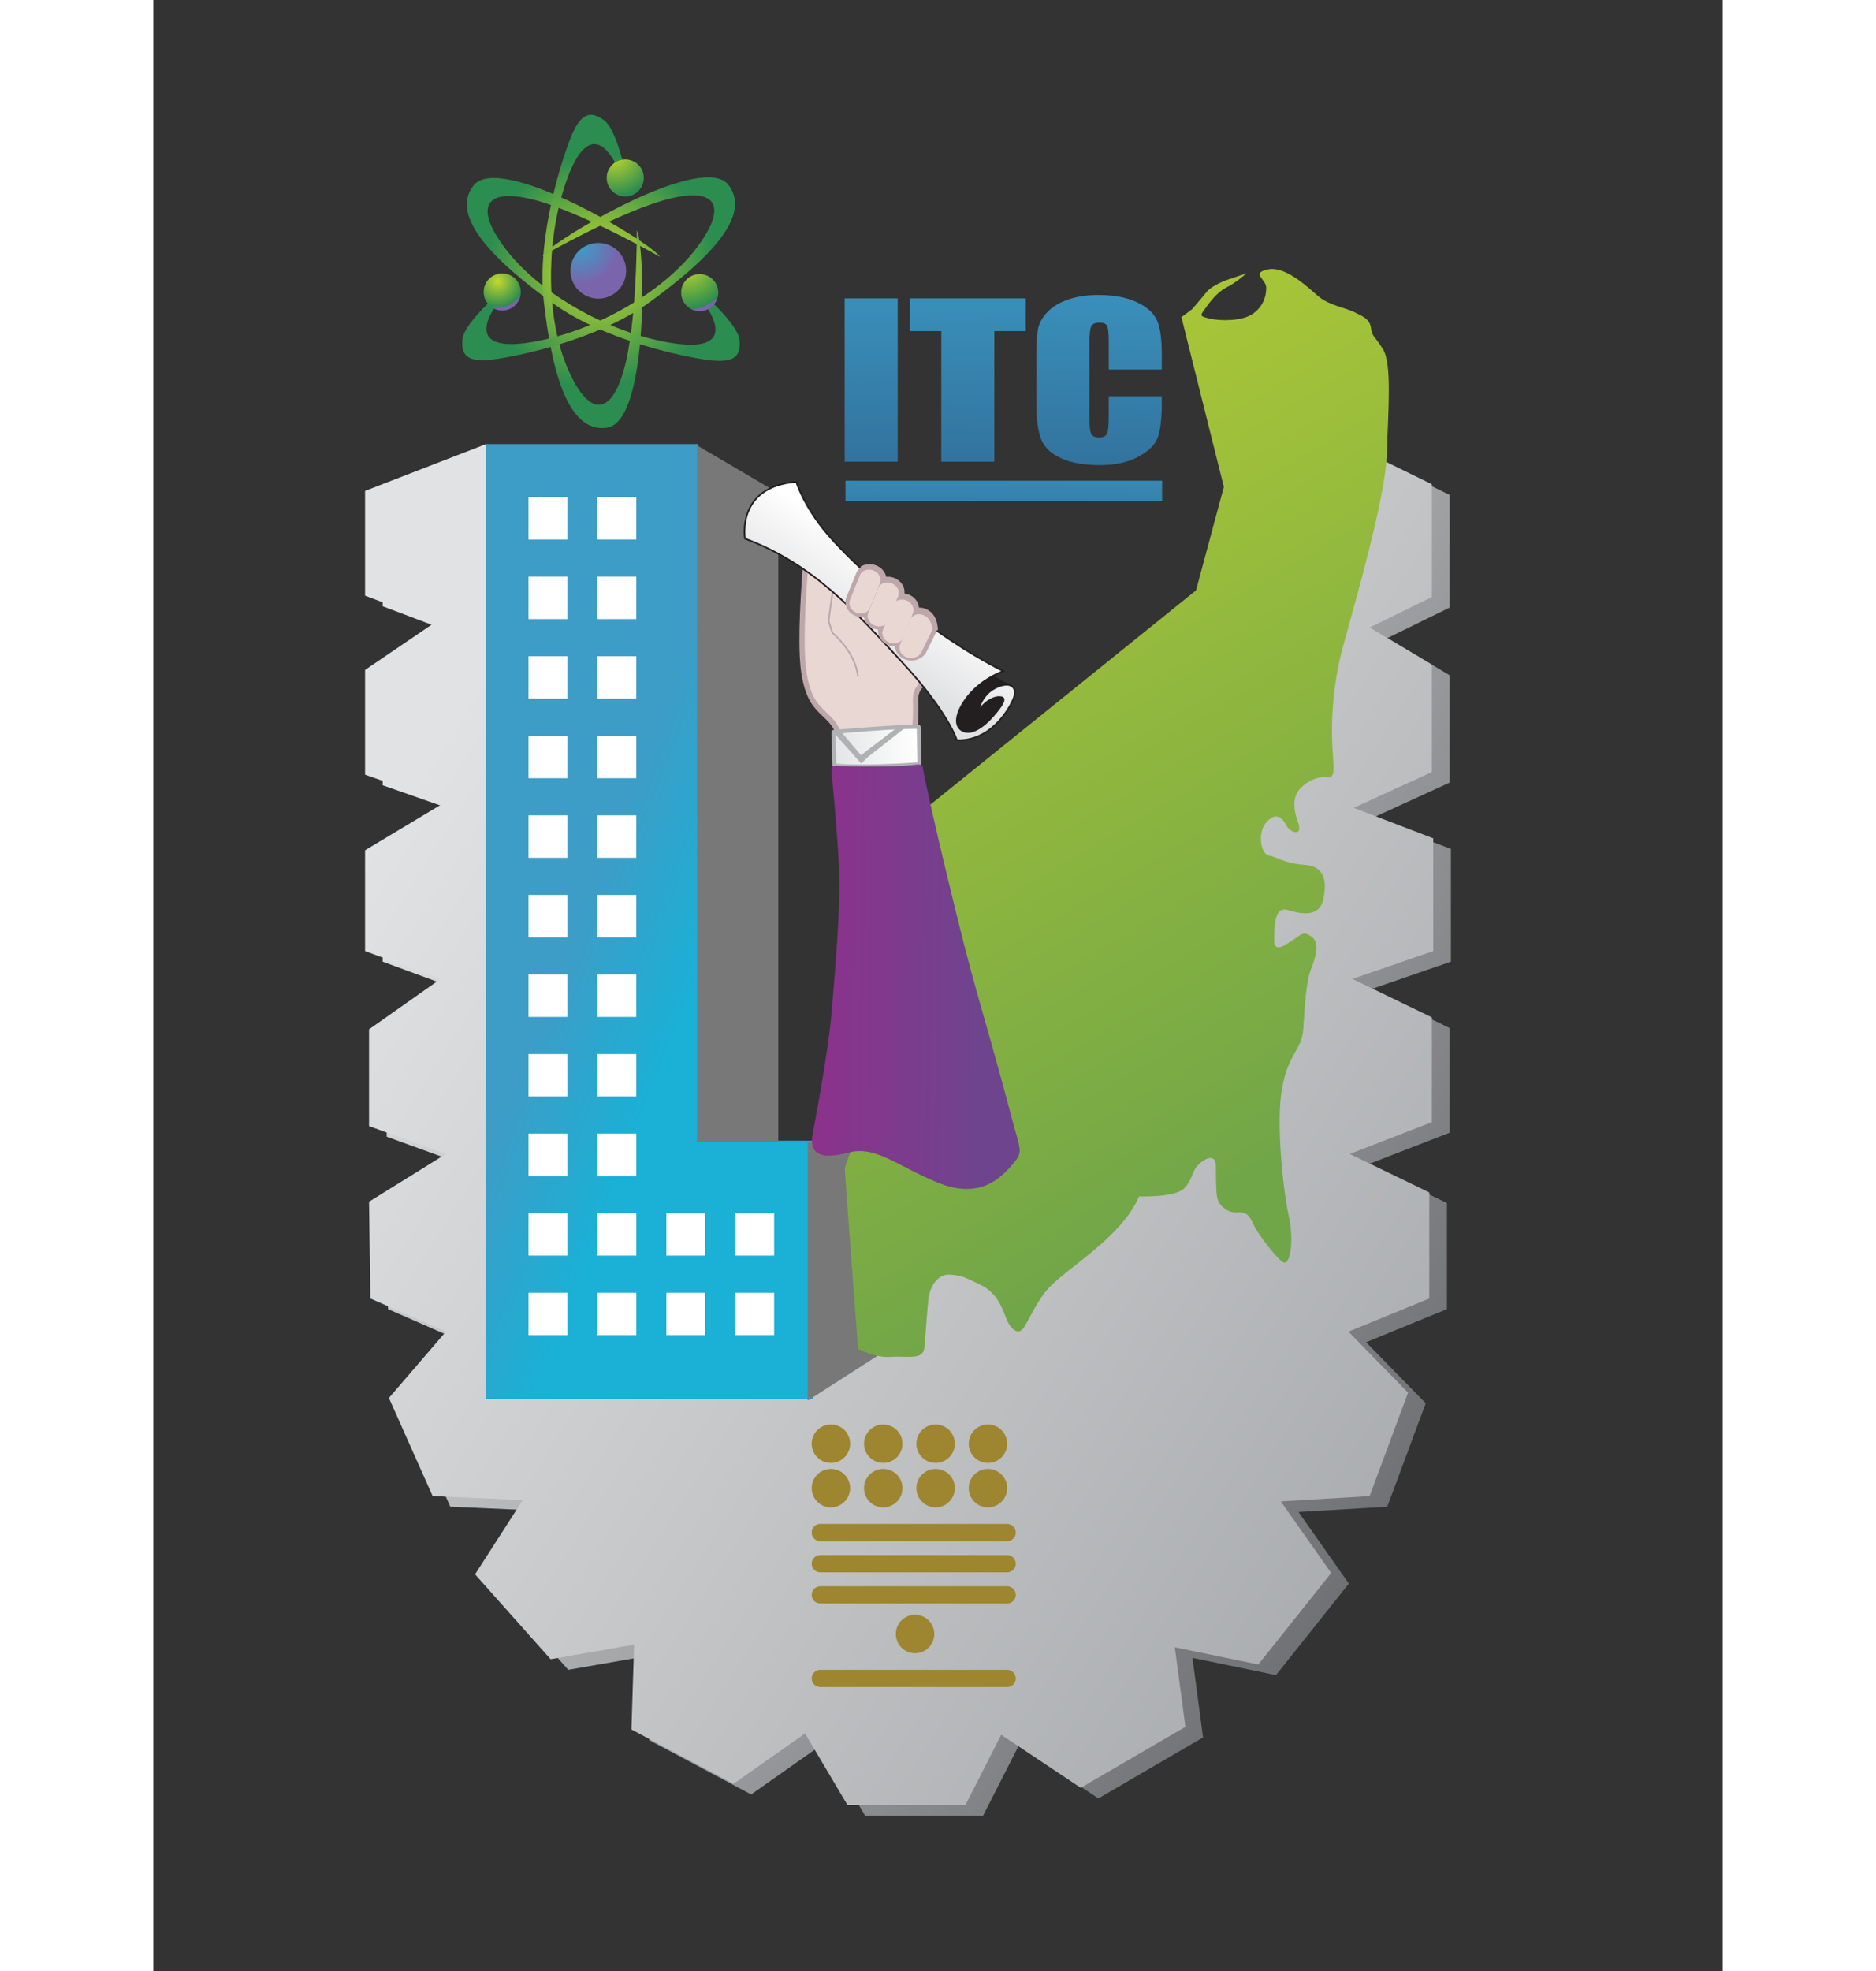 <?xml version="1.0" encoding="UTF-8" standalone="no"?>
<!-- Created with Inkscape (http://www.inkscape.org/) -->

<svg
   version="1.1"
   id="svg2"
   width="20"
   height="21"
   fill="none"
   viewBox="0 0 637.333 800"
   sodipodi:docname="instituto-tecnologico-de-cancun.ai"
   xmlns:inkscape="http://www.inkscape.org/namespaces/inkscape"
   xmlns:sodipodi="http://sodipodi.sourceforge.net/DTD/sodipodi-0.dtd"
   xmlns="http://www.w3.org/2000/svg"
   xmlns:svg="http://www.w3.org/2000/svg">
  <rect x="0" y="0" width="637.333" height="800" fill="#333333" stroke="none"/>
  <defs
     id="defs6">
    <clipPath
       clipPathUnits="userSpaceOnUse"
       id="clipPath16">
      <path
         d="M 0,600 H 478 V 0 H 0 Z"
         id="path14" />
    </clipPath>
    <linearGradient
       x1="0"
       y1="0"
       x2="1"
       y2="0"
       gradientUnits="userSpaceOnUse"
       gradientTransform="matrix(318.72,-203.506,-203.506,-318.72,95.223,373.391)"
       spreadMethod="pad"
       id="linearGradient38">
      <stop
         style="stop-opacity:1;stop-color:#e1e2e3"
         offset="0"
         id="stop34" />
      <stop
         style="stop-opacity:1;stop-color:#6b6c6f"
         offset="1"
         id="stop36" />
    </linearGradient>
    <linearGradient
       x1="0"
       y1="0"
       x2="1"
       y2="0"
       gradientUnits="userSpaceOnUse"
       gradientTransform="matrix(318.72,-203.506,-203.506,-318.72,89.84,376.621)"
       spreadMethod="pad"
       id="linearGradient58">
      <stop
         style="stop-opacity:1;stop-color:#e1e2e3"
         offset="0"
         id="stop54" />
      <stop
         style="stop-opacity:1;stop-color:#a9acae"
         offset="1"
         id="stop56" />
    </linearGradient>
    <clipPath
       clipPathUnits="userSpaceOnUse"
       id="clipPath68">
      <path
         d="M 0,600 H 478 V 0 H 0 Z"
         id="path66" />
    </clipPath>
    <linearGradient
       x1="0"
       y1="0"
       x2="1"
       y2="0"
       gradientUnits="userSpaceOnUse"
       gradientTransform="matrix(37.148,-14.536,-14.536,-37.148,130.14,320.965)"
       spreadMethod="pad"
       id="linearGradient90">
      <stop
         style="stop-opacity:1;stop-color:#3d9dc7"
         offset="0"
         id="stop86" />
      <stop
         style="stop-opacity:1;stop-color:#1bb0d5"
         offset="1"
         id="stop88" />
    </linearGradient>
    <clipPath
       clipPathUnits="userSpaceOnUse"
       id="clipPath100">
      <path
         d="M 0,600 H 478 V 0 H 0 Z"
         id="path98" />
    </clipPath>
    <linearGradient
       x1="0"
       y1="0"
       x2="1"
       y2="0"
       gradientUnits="userSpaceOnUse"
       gradientTransform="matrix(15.748,24.631,24.631,-15.748,213.304,402.791)"
       spreadMethod="pad"
       id="linearGradient190">
      <stop
         style="stop-opacity:1;stop-color:#e0e1e2"
         offset="0"
         id="stop182" />
      <stop
         style="stop-opacity:1;stop-color:#f7f7f8"
         offset="0.748"
         id="stop184" />
      <stop
         style="stop-opacity:1;stop-color:#ffffff"
         offset="0.976"
         id="stop186" />
      <stop
         style="stop-opacity:1;stop-color:#ffffff"
         offset="1"
         id="stop188" />
    </linearGradient>
    <clipPath
       clipPathUnits="userSpaceOnUse"
       id="clipPath200">
      <path
         d="M 0,600 H 478 V 0 H 0 Z"
         id="path198" />
    </clipPath>
    <linearGradient
       x1="0"
       y1="0"
       x2="1"
       y2="0"
       gradientUnits="userSpaceOnUse"
       gradientTransform="matrix(24.965,0,0,-24.965,207.842,372.793)"
       spreadMethod="pad"
       id="linearGradient230">
      <stop
         style="stop-opacity:1;stop-color:#e4e5e6"
         offset="0"
         id="stop226" />
      <stop
         style="stop-opacity:1;stop-color:#ffffff"
         offset="1"
         id="stop228" />
    </linearGradient>
    <linearGradient
       x1="0"
       y1="0"
       x2="1"
       y2="0"
       gradientUnits="userSpaceOnUse"
       gradientTransform="matrix(148.594,-255.193,-255.193,-148.594,201.671,501.792)"
       spreadMethod="pad"
       id="linearGradient250">
      <stop
         style="stop-opacity:1;stop-color:#b4cc34"
         offset="0"
         id="stop246" />
      <stop
         style="stop-opacity:1;stop-color:#70a548"
         offset="1"
         id="stop248" />
    </linearGradient>
    <clipPath
       clipPathUnits="userSpaceOnUse"
       id="clipPath260">
      <path
         d="M 0,600 H 478 V 0 H 0 Z"
         id="path258" />
    </clipPath>
    <linearGradient
       x1="0"
       y1="0"
       x2="1"
       y2="0"
       gradientUnits="userSpaceOnUse"
       gradientTransform="matrix(-77.525,0.606,0.606,77.525,251.286,302.657)"
       spreadMethod="pad"
       id="linearGradient330">
      <stop
         style="stop-opacity:1;stop-color:#6f448f"
         offset="0"
         id="stop326" />
      <stop
         style="stop-opacity:1;stop-color:#9d268a"
         offset="1"
         id="stop328" />
    </linearGradient>
    <clipPath
       clipPathUnits="userSpaceOnUse"
       id="clipPath340">
      <path
         d="M 0,600 H 478 V 0 H 0 Z"
         id="path338" />
    </clipPath>
    <linearGradient
       x1="0"
       y1="0"
       x2="1"
       y2="0"
       gradientUnits="userSpaceOnUse"
       gradientTransform="matrix(-1.211,-100.945,-100.945,1.211,219.301,535.019)"
       spreadMethod="pad"
       id="linearGradient374">
      <stop
         style="stop-opacity:1;stop-color:#3d9dc7"
         offset="0"
         id="stop370" />
      <stop
         style="stop-opacity:1;stop-color:#2e6591"
         offset="1"
         id="stop372" />
    </linearGradient>
    <linearGradient
       x1="0"
       y1="0"
       x2="1"
       y2="0"
       gradientUnits="userSpaceOnUse"
       gradientTransform="matrix(-1.211,-100.945,-100.945,1.211,248.522,534.667)"
       spreadMethod="pad"
       id="linearGradient394">
      <stop
         style="stop-opacity:1;stop-color:#3d9dc7"
         offset="0"
         id="stop390" />
      <stop
         style="stop-opacity:1;stop-color:#2e6591"
         offset="1"
         id="stop392" />
    </linearGradient>
    <linearGradient
       x1="0"
       y1="0"
       x2="1"
       y2="0"
       gradientUnits="userSpaceOnUse"
       gradientTransform="matrix(-1.211,-100.947,-100.947,1.211,288.734,534.186)"
       spreadMethod="pad"
       id="linearGradient414">
      <stop
         style="stop-opacity:1;stop-color:#3d9dc7"
         offset="0"
         id="stop410" />
      <stop
         style="stop-opacity:1;stop-color:#2e6591"
         offset="1"
         id="stop412" />
    </linearGradient>
    <linearGradient
       x1="0"
       y1="0"
       x2="1"
       y2="0"
       gradientUnits="userSpaceOnUse"
       gradientTransform="matrix(-0.404,-42.801,-42.801,0.404,259.282,469.388)"
       spreadMethod="pad"
       id="linearGradient434">
      <stop
         style="stop-opacity:1;stop-color:#3d9dc7"
         offset="0"
         id="stop430" />
      <stop
         style="stop-opacity:1;stop-color:#2e6591"
         offset="1"
         id="stop432" />
    </linearGradient>
    <radialGradient
       fx="0"
       fy="0"
       cx="0"
       cy="0"
       r="1"
       gradientUnits="userSpaceOnUse"
       gradientTransform="matrix(4.577,-10.229,-10.229,-4.577,130.452,524.701)"
       spreadMethod="pad"
       id="radialGradient454">
      <stop
         style="stop-opacity:1;stop-color:#3d9dc7"
         offset="0"
         id="stop450" />
      <stop
         style="stop-opacity:1;stop-color:#7a64ac"
         offset="1"
         id="stop452" />
    </radialGradient>
    <radialGradient
       fx="0"
       fy="0"
       cx="0"
       cy="0"
       r="1"
       gradientUnits="userSpaceOnUse"
       gradientTransform="matrix(35.379,0,0,-35.379,137.078,518.115)"
       spreadMethod="pad"
       id="radialGradient474">
      <stop
         style="stop-opacity:1;stop-color:#c5d92d"
         offset="0"
         id="stop470" />
      <stop
         style="stop-opacity:1;stop-color:#2b8d4f"
         offset="1"
         id="stop472" />
    </radialGradient>
    <radialGradient
       fx="0"
       fy="0"
       cx="0"
       cy="0"
       r="1"
       gradientUnits="userSpaceOnUse"
       gradientTransform="matrix(3.768,-13.459,-13.459,-3.768,162.485,519.587)"
       spreadMethod="pad"
       id="radialGradient496">
      <stop
         style="stop-opacity:1;stop-color:#c5d92d"
         offset="0"
         id="stop490" />
      <stop
         style="stop-opacity:1;stop-color:#2b8d4f"
         offset="0.97"
         id="stop492" />
      <stop
         style="stop-opacity:1;stop-color:#7a64ac"
         offset="1"
         id="stop494" />
    </radialGradient>
    <radialGradient
       fx="0"
       fy="0"
       cx="0"
       cy="0"
       r="1"
       gradientUnits="userSpaceOnUse"
       gradientTransform="matrix(35.392,0,0,-35.392,133.758,517.5)"
       spreadMethod="pad"
       id="radialGradient516">
      <stop
         style="stop-opacity:1;stop-color:#c5d92d"
         offset="0"
         id="stop512" />
      <stop
         style="stop-opacity:1;stop-color:#2b8d4f"
         offset="1"
         id="stop514" />
    </radialGradient>
    <radialGradient
       fx="0"
       fy="0"
       cx="0"
       cy="0"
       r="1"
       gradientUnits="userSpaceOnUse"
       gradientTransform="matrix(6.191,-11.037,-11.037,-6.191,140.412,552.967)"
       spreadMethod="pad"
       id="radialGradient536">
      <stop
         style="stop-opacity:1;stop-color:#c5d92d"
         offset="0"
         id="stop532" />
      <stop
         style="stop-opacity:1;stop-color:#2b8d4f"
         offset="1"
         id="stop534" />
    </radialGradient>
    <radialGradient
       fx="0"
       fy="0"
       cx="0"
       cy="0"
       r="1"
       gradientUnits="userSpaceOnUse"
       gradientTransform="matrix(35.379,0,0,-35.379,135.665,518.317)"
       spreadMethod="pad"
       id="radialGradient556">
      <stop
         style="stop-opacity:1;stop-color:#c5d92d"
         offset="0"
         id="stop552" />
      <stop
         style="stop-opacity:1;stop-color:#2b8d4f"
         offset="1"
         id="stop554" />
    </radialGradient>
    <radialGradient
       fx="0"
       fy="0"
       cx="0"
       cy="0"
       r="1"
       gradientUnits="userSpaceOnUse"
       gradientTransform="matrix(1.077,-8.075,-8.075,-1.077,104.878,514.472)"
       spreadMethod="pad"
       id="radialGradient578">
      <stop
         style="stop-opacity:1;stop-color:#c5d92d"
         offset="0"
         id="stop572" />
      <stop
         style="stop-opacity:1;stop-color:#2b8d4f"
         offset="0.97"
         id="stop574" />
      <stop
         style="stop-opacity:1;stop-color:#7a64ac"
         offset="1"
         id="stop576" />
    </radialGradient>
    <clipPath
       clipPathUnits="userSpaceOnUse"
       id="clipPath588">
      <path
         d="M 0,600 H 478 V 0 H 0 Z"
         id="path586" />
    </clipPath>
  </defs>
  <sodipodi:namedview
     id="namedview4"
     pagecolor="#ffffff"
     bordercolor="#000000"
     borderopacity="0.25"
     inkscape:showpageshadow="2"
     inkscape:pageopacity="0.0"
     inkscape:pagecheckerboard="0"
     inkscape:deskcolor="#d1d1d1" />
  <g
     id="g8"
     inkscape:groupmode="layer"
     inkscape:label="instituto-tecnologico-de-cancun"
     transform="matrix(1.333,0,0,-1.333,0,800)">
    <g
       id="g10">
      <g
         id="g12"
         clip-path="url(#clipPath16)">
        <g
           id="g18"
           transform="translate(207.848,376.344)">
          <path
             d="m 0,0 c -0.006,0.165 -0.129,1.98 -2.69,4.541 -0.408,0.408 -0.799,0.785 -1.175,1.146 -2.756,2.658 -4.933,4.756 -6.335,11.768 -1.464,7.322 -0.684,21.571 0.159,33.168 0.088,2.496 1.433,5.247 4.171,5.247 0.699,0 1.448,-0.188 2.225,-0.559 4.057,-1.931 4.463,-8.101 4.47,-10.408 0.491,-0.439 1.292,-1.172 2.427,-2.26 l 2.688,6.645 c 0.663,1.636 2.321,2.693 4.226,2.693 0.675,0 1.343,-0.131 1.984,-0.39 1.634,-0.661 2.748,-2.034 3.067,-3.542 0.174,0.018 0.35,0.027 0.527,0.027 0.677,0 1.345,-0.132 1.986,-0.39 2.101,-0.85 3.344,-2.88 3.139,-4.861 0.451,-0.056 0.894,-0.172 1.325,-0.346 1.823,-0.739 3,-2.365 3.145,-4.076 0.029,0 0.057,0.001 0.085,0.001 0.673,0 1.339,-0.132 1.978,-0.389 2.145,-0.869 3.5,-2.983 3.72,-5.801 l 0.032,-0.437 -3.811,-7.825 -0.126,-0.151 c -1.049,-1.258 -2.644,-2.009 -4.271,-2.009 0,0 -0.091,0 -0.136,0.002 1.369,-1.558 2.772,-3.168 4.204,-4.827 l 1.239,-1.436 -1.615,-0.995 C 26.602,14.51 25.035,13.397 25.173,10.216 25.363,5.863 24.995,2.483 24.979,2.342 L 24.863,1.297 23.859,0.98 C 23.563,0.886 16.407,-1.323 1.654,-1.697 l -1.788,-0.046 z"
             style="fill:#bea7aa;fill-opacity:1;fill-rule:nonzero;stroke:none"
             id="path20" />
        </g>
      </g>
    </g>
    <g
       id="g22">
      <g
         id="g24">
        <g
           id="g30">
          <g
             id="g32">
            <path
               d="m 69.883,447.444 v -31.899 l 21.4,-8.075 -21.4,-14.536 v -2.423 -29.476 l 24.227,-8.48 -24.227,-14.536 v -30.688 l 23.016,-8.479 -21.804,-15.344 v -29.477 l 23.419,-8.479 -23.419,-14.536 0.404,-29.476 23.015,-10.095 -17.362,-20.189 13.324,-29.88 27.457,-1.211 -14.536,-22.612 23.016,-25.842 25.439,4.441 -0.808,-25.841 31.091,-16.556 21.804,15.343 12.921,-21.803 h 35.936 l 10.903,21.4 24.228,-16.151 31.898,18.574 -3.23,24.227 25.438,-5.25 22.208,27.862 -15.343,21.804 27.054,1.615 11.709,31.495 -18.17,18.574 24.631,10.095 v 32.302 l -24.227,11.71 25.035,9.692 v 31.898 l -24.228,11.71 24.631,8.479 v 34.322 l -24.227,9.287 23.824,10.902 v 32.707 l -18.978,11.305 18.978,9.287 v 34.323 l -18.171,8.883 -4.442,-11.71 -7.268,-22.612 -11.306,-50.07 -20.593,-18.573 c 0,0 -5.653,-44.013 -5.249,-45.224 v 0 c 0.404,-1.211 2.423,-33.11 2.423,-33.11 v 0 l -23.823,-28.669 c 0,0 -37.148,-25.842 -38.764,-26.246 v 0 c -1.615,-0.404 -24.631,0 -24.631,0 v 0 l -10.094,-17.362 -31.899,-26.247 -88.025,-0.807 2.019,252.768 -8.345,31.226 z"
               style="fill:url(#linearGradient38);stroke:none"
               id="path40" />
          </g>
        </g>
      </g>
    </g>
    <g
       id="g42">
      <g
         id="g44">
        <g
           id="g50">
          <g
             id="g52">
            <path
               d="m 64.5,450.675 v -31.899 l 21.4,-8.075 -21.4,-14.537 v -2.423 -29.477 L 88.727,355.785 64.5,341.249 v -30.688 l 23.016,-8.479 -21.804,-15.344 v -29.477 l 23.419,-8.478 -23.419,-14.537 0.403,-29.475 23.016,-10.096 -17.363,-20.188 13.325,-29.88 27.457,-1.212 -14.536,-22.611 23.016,-25.843 25.439,4.442 -0.809,-25.842 31.092,-16.556 21.804,15.344 12.921,-21.804 h 35.938 l 10.901,21.401 24.227,-16.151 31.899,18.573 -3.23,24.227 25.438,-5.249 22.209,27.862 -15.344,21.803 27.054,1.616 11.71,31.494 -18.171,18.574 24.63,10.096 v 32.303 l -24.226,11.709 25.034,9.691 v 31.898 l -24.227,11.71 24.631,8.479 v 34.323 l -24.228,9.287 23.824,10.901 v 32.706 l -18.977,11.307 18.977,9.287 v 34.322 l -18.17,8.883 -4.442,-11.71 -7.268,-22.612 -11.306,-50.069 -20.594,-18.574 c 0,0 -5.651,-44.013 -5.248,-45.224 v 0 c 0.404,-1.211 2.422,-33.111 2.422,-33.111 v 0 l -23.823,-28.668 c 0,0 -37.148,-25.841 -38.763,-26.245 v 0 c -1.615,-0.405 -24.631,0 -24.631,0 v 0 L 227.629,208 l -31.9,-26.245 -88.024,-0.807 2.018,252.767 -8.343,31.226 z"
               style="fill:url(#linearGradient58);stroke:none"
               id="path60" />
          </g>
        </g>
      </g>
    </g>
    <g
       id="g62">
      <g
         id="g64"
         clip-path="url(#clipPath68)">
        <g
           id="g70"
           transform="translate(254.321,395.217)">
          <path
             d="m 0,0 7.254,-3.818 c 0,0 -1.051,-11.93 -14.357,-16.074 0,0 -3.532,1.302 -3.161,8.184 C -9.893,-4.827 -3.721,-0.93 0,0"
             style="fill:#231f20;fill-opacity:1;fill-rule:nonzero;stroke:none"
             id="path72" />
        </g>
      </g>
    </g>
    <g
       id="g74">
      <g
         id="g76">
        <g
           id="g82">
          <g
             id="g84">
            <path
               d="M 101.38,464.941 V 174.217 h 99.599 v 78.603 h -34.995 v 212.121 z"
               style="fill:url(#linearGradient90);stroke:none"
               id="path92" />
          </g>
        </g>
      </g>
    </g>
    <g
       id="g94">
      <g
         id="g96"
         clip-path="url(#clipPath100)">
        <path
           d="M 126.145,435.872 H 114.3 v 12.921 h 11.845 z"
           style="fill:#ffffff;fill-opacity:1;fill-rule:nonzero;stroke:none"
           id="path102" />
        <path
           d="M 126.145,411.645 H 114.3 v 12.921 h 11.845 z"
           style="fill:#ffffff;fill-opacity:1;fill-rule:nonzero;stroke:none"
           id="path104" />
        <path
           d="M 126.145,387.418 H 114.3 v 12.921 h 11.845 z"
           style="fill:#ffffff;fill-opacity:1;fill-rule:nonzero;stroke:none"
           id="path106" />
        <path
           d="M 126.145,363.191 H 114.3 v 12.921 h 11.845 z"
           style="fill:#ffffff;fill-opacity:1;fill-rule:nonzero;stroke:none"
           id="path108" />
        <path
           d="M 126.145,338.964 H 114.3 v 12.921 h 11.845 z"
           style="fill:#ffffff;fill-opacity:1;fill-rule:nonzero;stroke:none"
           id="path110" />
        <path
           d="M 126.145,314.737 H 114.3 v 12.921 h 11.845 z"
           style="fill:#ffffff;fill-opacity:1;fill-rule:nonzero;stroke:none"
           id="path112" />
        <path
           d="M 126.145,290.51 H 114.3 v 12.921 h 11.845 z"
           style="fill:#ffffff;fill-opacity:1;fill-rule:nonzero;stroke:none"
           id="path114" />
        <path
           d="M 126.145,266.283 H 114.3 v 12.92 h 11.845 z"
           style="fill:#ffffff;fill-opacity:1;fill-rule:nonzero;stroke:none"
           id="path116" />
        <path
           d="M 126.145,242.056 H 114.3 v 12.921 h 11.845 z"
           style="fill:#ffffff;fill-opacity:1;fill-rule:nonzero;stroke:none"
           id="path118" />
        <path
           d="M 126.145,217.828 H 114.3 v 12.922 h 11.845 z"
           style="fill:#ffffff;fill-opacity:1;fill-rule:nonzero;stroke:none"
           id="path120" />
        <path
           d="M 126.145,193.602 H 114.3 v 12.921 h 11.845 z"
           style="fill:#ffffff;fill-opacity:1;fill-rule:nonzero;stroke:none"
           id="path122" />
        <path
           d="m 147.142,435.872 h -11.845 v 12.921 h 11.845 z"
           style="fill:#ffffff;fill-opacity:1;fill-rule:nonzero;stroke:none"
           id="path124" />
        <path
           d="m 147.142,411.645 h -11.845 v 12.921 h 11.845 z"
           style="fill:#ffffff;fill-opacity:1;fill-rule:nonzero;stroke:none"
           id="path126" />
        <path
           d="m 147.142,387.418 h -11.845 v 12.921 h 11.845 z"
           style="fill:#ffffff;fill-opacity:1;fill-rule:nonzero;stroke:none"
           id="path128" />
        <path
           d="m 147.142,363.191 h -11.845 v 12.921 h 11.845 z"
           style="fill:#ffffff;fill-opacity:1;fill-rule:nonzero;stroke:none"
           id="path130" />
        <path
           d="m 147.142,338.964 h -11.845 v 12.921 h 11.845 z"
           style="fill:#ffffff;fill-opacity:1;fill-rule:nonzero;stroke:none"
           id="path132" />
        <path
           d="m 147.142,314.737 h -11.845 v 12.921 h 11.845 z"
           style="fill:#ffffff;fill-opacity:1;fill-rule:nonzero;stroke:none"
           id="path134" />
        <path
           d="m 147.142,290.51 h -11.845 v 12.921 h 11.845 z"
           style="fill:#ffffff;fill-opacity:1;fill-rule:nonzero;stroke:none"
           id="path136" />
        <path
           d="m 147.142,266.283 h -11.845 v 12.92 h 11.845 z"
           style="fill:#ffffff;fill-opacity:1;fill-rule:nonzero;stroke:none"
           id="path138" />
        <path
           d="m 147.142,242.056 h -11.845 v 12.921 h 11.845 z"
           style="fill:#ffffff;fill-opacity:1;fill-rule:nonzero;stroke:none"
           id="path140" />
        <path
           d="m 147.142,217.828 h -11.845 v 12.922 h 11.845 z"
           style="fill:#ffffff;fill-opacity:1;fill-rule:nonzero;stroke:none"
           id="path142" />
        <path
           d="m 147.142,193.602 h -11.845 v 12.921 h 11.845 z"
           style="fill:#ffffff;fill-opacity:1;fill-rule:nonzero;stroke:none"
           id="path144" />
        <path
           d="m 168.138,217.828 h -11.844 v 12.922 h 11.844 z"
           style="fill:#ffffff;fill-opacity:1;fill-rule:nonzero;stroke:none"
           id="path146" />
        <path
           d="m 168.138,193.602 h -11.844 v 12.921 h 11.844 z"
           style="fill:#ffffff;fill-opacity:1;fill-rule:nonzero;stroke:none"
           id="path148" />
        <path
           d="M 189.135,217.828 H 177.29 v 12.922 h 11.845 z"
           style="fill:#ffffff;fill-opacity:1;fill-rule:nonzero;stroke:none"
           id="path150" />
        <path
           d="M 189.135,193.602 H 177.29 v 12.921 h 11.845 z"
           style="fill:#ffffff;fill-opacity:1;fill-rule:nonzero;stroke:none"
           id="path152" />
        <g
           id="g154"
           transform="translate(190.402,450.008)">
          <path
             d="M 0,0 -24.766,14.533 V -197.588 H 0 Z"
             style="fill:#787878;fill-opacity:1;fill-rule:nonzero;stroke:none"
             id="path156" />
        </g>
        <g
           id="g158"
           transform="translate(199.364,173.679)">
          <path
             d="M 0,0 20.997,13.462 22.612,79.684 0,78.603 Z"
             style="fill:#787878;fill-opacity:1;fill-rule:nonzero;stroke:none"
             id="path160" />
        </g>
        <g
           id="g162"
           transform="translate(209.461,376.261)">
          <path
             d="m 0,0 c 0,0 0.186,2.418 -3.162,5.766 -3.347,3.348 -5.58,4.65 -7.067,12.089 -1.488,7.439 -0.558,22.504 0.186,32.733 0,0 0.185,5.208 4.091,3.348 3.907,-1.859 3.534,-9.671 3.534,-9.671 0,0 7.812,-6.51 26.596,-28.27 0,0 -2.418,-1.489 -2.231,-5.766 C 22.132,5.951 21.76,2.604 21.76,2.604 21.76,2.604 14.694,0.373 0,0"
             style="fill:#e9d7d3;fill-opacity:1;fill-rule:nonzero;stroke:none"
             id="path164" />
        </g>
        <g
           id="g166"
           transform="translate(214.669,394.301)">
          <path
             d="m 0,0 c 0,0 -0.372,6.695 -7.812,13.205 l -1.116,3.53 c 0,0 0.373,3.352 1.303,9.49"
             style="fill:none;stroke:#bea7aa;stroke-width:0.5;stroke-linecap:round;stroke-linejoin:miter;stroke-miterlimit:10;stroke-dasharray:none;stroke-opacity:1"
             id="path168" />
        </g>
      </g>
    </g>
    <g
       id="g170">
      <g
         id="g172">
        <g
           id="g178">
          <g
             id="g180">
            <path
               d="m 180.261,436.144 c 21.019,-7.811 33.934,-22.554 47.984,-37.756 v 0 c 14.049,-15.202 16.554,-23.62 16.554,-23.62 v 0 c 9.856,-0.373 15.439,8.556 17.112,12.276 v 0 c 1.673,3.719 -0.558,5.952 -5.208,3.72 v 0 c -4.65,-2.232 -5.393,-7.253 -5.393,-7.253 v 0 c 2.232,3.534 5.579,4.835 7.253,4.277 v 0 c 1.672,-0.557 -1.303,-4.092 -3.348,-6.324 v 0 c -2.045,-2.232 -5.394,-4.835 -7.997,-4.091 v 0 c -2.602,0.744 -3.404,3.585 -0.93,7.998 v 0 c 4.277,7.625 12.646,10.414 12.646,10.414 v 0 c -23.063,11.717 -42.776,29.944 -51.704,39.614 v 0 c -8.927,9.672 -11.346,18.042 -11.346,18.042 v 0 c -18.414,-1.489 -15.623,-17.297 -15.623,-17.297"
               style="fill:url(#linearGradient190);stroke:none"
               id="path192" />
          </g>
        </g>
      </g>
    </g>
    <g
       id="g194">
      <g
         id="g196"
         clip-path="url(#clipPath200)">
        <g
           id="g202"
           transform="translate(244.799,374.768)">
          <path
             d="m 0,0 c 0,0 -2.505,8.418 -16.554,23.62 -14.05,15.202 -26.966,29.945 -47.984,37.756 0,0 -2.791,15.808 15.623,17.296 0,0 2.419,-8.37 11.347,-18.041 8.927,-9.671 28.64,-27.897 51.704,-39.614 0,0 -8.369,-2.789 -12.647,-10.414 C -0.985,6.19 -0.183,3.349 2.42,2.605 c 2.602,-0.744 5.951,1.859 7.996,4.091 2.046,2.232 5.021,5.767 3.348,6.325 -1.674,0.557 -5.021,-0.744 -7.253,-4.278 0,0 0.743,5.021 5.393,7.253 4.65,2.232 6.881,-0.001 5.208,-3.72 C 15.438,8.557 9.856,-0.373 0,0 Z"
             style="fill:none;stroke:#231f20;stroke-width:0.5;stroke-linecap:butt;stroke-linejoin:miter;stroke-miterlimit:10;stroke-dasharray:none;stroke-opacity:1"
             id="path204" />
        </g>
        <g
           id="g206"
           transform="translate(238.97,409.127)">
          <path
             d="m 0,0 c -0.217,2.737 -1.551,4.791 -3.663,5.633 -0.631,0.252 -1.288,0.379 -1.956,0.379 -0.028,0 -0.057,-0.006 -0.086,-0.006 -0.144,1.664 -1.289,3.246 -3.087,3.963 -0.431,0.171 -0.874,0.263 -1.323,0.318 0.211,1.93 -0.995,3.911 -3.073,4.74 -0.631,0.251 -1.289,0.378 -1.956,0.378 -0.179,0 -0.357,-0.018 -0.533,-0.036 -0.312,1.469 -1.395,2.807 -3.006,3.45 -0.631,0.252 -1.289,0.379 -1.955,0.379 -1.875,0 -3.508,-1.026 -4.162,-2.616 l -3.013,-7.35 c -0.907,-2.215 0.357,-4.817 2.819,-5.799 0.632,-0.252 1.29,-0.38 1.956,-0.38 0.181,0 0.357,0.018 0.533,0.037 0.313,-1.468 1.395,-2.807 3.006,-3.451 0.43,-0.17 0.875,-0.264 1.325,-0.319 -0.212,-1.928 0.995,-3.91 3.071,-4.738 0.633,-0.251 1.289,-0.379 1.956,-0.379 0.03,0 0.056,0.005 0.086,0.005 0.144,-1.662 1.29,-3.244 3.087,-3.961 0.616,-0.245 1.261,-0.369 1.923,-0.369 1.601,0 3.174,0.729 4.206,1.951 l 0.125,0.146 3.752,7.6 z"
             style="fill:#bea7aa;fill-opacity:1;fill-rule:nonzero;stroke:none"
             id="path208" />
        </g>
        <g
           id="g210"
           transform="translate(215.674,366.138)">
          <path
             d="m 0,0 c -3.223,0 -5.996,0.101 -8.241,0.3 -0.307,0.027 -0.545,0.28 -0.552,0.588 l -0.265,10.233 c -0.007,0.319 0.234,0.59 0.552,0.619 0.189,0.017 20.238,1.789 26.033,1.543 0.319,-0.014 0.572,-0.273 0.579,-0.591 L 18.357,1.342 C 18.363,1.021 18.119,0.751 17.799,0.725 17.709,0.718 8.581,0 0,0"
             style="fill:#afb1b4;fill-opacity:1;fill-rule:nonzero;stroke:none"
             id="path212" />
        </g>
      </g>
    </g>
    <g
       id="g214">
      <g
         id="g216">
        <g
           id="g222">
          <g
             id="g224">
            <path
               d="m 207.841,376.721 0.236,-9.122 c 2.111,-0.167 4.664,-0.25 7.597,-0.25 v 0 c 7.305,0 15.009,0.523 17.133,0.678 v 0 l -0.226,10.202 c -0.246,0.005 -0.51,0.007 -0.791,0.007 v 0 c -6.268,0 -20.891,-1.248 -23.949,-1.515"
               style="fill:url(#linearGradient230);stroke:none"
               id="path232" />
          </g>
        </g>
      </g>
    </g>
    <g
       id="g234">
      <g
         id="g236">
        <g
           id="g242">
          <g
             id="g244">
            <path
               d="m 339.476,518.107 c -5.248,-1.212 -0.403,-2.826 -0.403,-5.653 v 0 c 0,-2.827 -1.212,-6.057 -4.441,-8.076 v 0 c -3.23,-2.019 -9.692,-2.019 -12.922,-1.211 v 0 c -3.23,0.807 -2.827,0.807 -0.808,3.634 v 0 c 2.02,2.826 4.038,4.845 6.461,6.057 v 0 c 2.423,1.211 5.653,4.037 5.653,4.037 v 0 l -6.057,-2.019 c 0,0 -4.441,-1.615 -6.057,-3.634 v 0 c -1.615,-2.019 -4.441,-5.249 -4.441,-5.249 v 0 l -3.23,-2.422 12.921,-51.686 -8.479,-31.494 -81.161,-65.413 -14.94,-82.776 c 0,0 -10.902,-26.246 -10.902,-27.86 v 0 c 0,-1.616 4.037,-54.915 4.037,-54.915 v 0 c 0,0 5.25,-2.827 10.096,-2.423 v 0 c 1.274,0.106 2.55,0.072 3.744,0.038 v 0 c 3.343,-0.093 6.052,-0.187 6.349,2.788 v 0 c 0.404,4.038 0.808,10.498 1.213,14.537 v 0 c 0.403,4.037 2.826,8.075 6.864,7.672 v 0 c 4.037,-0.404 4.037,-0.808 8.479,-2.827 v 0 c 4.441,-2.019 6.46,-5.25 8.076,-9.69 v 0 c 1.614,-4.442 4.037,-6.057 5.652,-3.635 v 0 c 1.616,2.423 3.882,7.803 7.268,11.71 v 0 c 5.251,6.057 22.612,15.747 27.861,28.264 v 0 c 0,0 10.903,-0.403 13.729,2.423 v 0 c 2.827,2.827 2.019,5.249 4.845,7.672 v 0 c 2.827,2.423 4.846,2.018 4.846,-0.808 v 0 c 0,-2.826 0,-7.671 0.404,-9.69 v 0 c 0.404,-2.019 2.826,-4.846 6.46,-4.442 v 0 c 3.635,0.404 4.039,-3.23 5.653,-5.652 v 0 c 1.615,-2.423 6.865,-9.693 8.479,-9.693 v 0 c 1.616,0 2.828,6.866 1.213,14.134 v 0 c -1.616,7.269 -4.039,28.265 -2.02,39.166 v 0 c 2.02,10.903 6.058,11.306 6.461,18.171 v 0 c 0.404,6.865 0.807,14.132 2.423,18.17 v 0 c 1.615,4.038 2.423,8.076 0,9.692 v 0 c -2.423,1.614 -2.826,0.807 -5.249,-0.809 v 0 c -2.423,-1.614 -6.057,-4.441 -6.057,-0.403 v 0 c 0,4.038 0,10.499 4.037,9.287 v 0 c 4.039,-1.211 9.692,-2.423 10.902,3.23 v 0 c 1.212,5.653 0.405,10.095 -5.652,10.499 v 0 c -6.058,0.403 -8.48,2.423 -10.903,2.826 v 0 c -2.422,0.404 -3.634,6.864 -0.807,10.094 v 0 c 2.826,3.231 4.845,1.616 6.057,-0.807 v 0 c 1.211,-2.423 5.249,-3.634 3.633,0.807 v 0 c -1.615,4.443 -1.615,8.076 0.809,10.499 v 0 c 2.423,2.423 5.653,3.634 8.075,3.231 v 0 c 2.422,-0.404 2.019,2.422 1.615,8.479 v 0 c -0.403,6.057 -0.403,18.17 3.23,31.495 v 0 c 3.635,13.325 12.921,45.223 13.326,58.549 v 0 c 0.403,13.324 1.615,27.457 -1.213,31.898 v 0 c -2.826,4.442 -3.229,3.635 -3.633,6.461 v 0 c -0.403,2.827 -2.826,3.634 -5.25,4.845 v 0 c -2.423,1.212 -7.671,2.02 -10.902,4.846 v 0 c -2.958,2.589 -8.965,8.224 -13.987,8.225 v 0 c -0.462,0 -0.915,-0.047 -1.357,-0.149"
               style="fill:url(#linearGradient250);stroke:none"
               id="path252" />
          </g>
        </g>
      </g>
    </g>
    <g
       id="g254">
      <g
         id="g256"
         clip-path="url(#clipPath260)">
        <g
           id="g262"
           transform="translate(212.285,160.556)">
          <path
             d="m 0,0 c 0,-3.233 -2.621,-5.854 -5.854,-5.854 -3.234,0 -5.855,2.621 -5.855,5.854 0,3.233 2.621,5.855 5.855,5.855 C -2.621,5.855 0,3.233 0,0"
             style="fill:#9e852f;fill-opacity:1;fill-rule:nonzero;stroke:none"
             id="path264" />
        </g>
        <g
           id="g266"
           transform="translate(228.234,160.556)">
          <path
             d="m 0,0 c 0,-3.233 -2.621,-5.854 -5.855,-5.854 -3.233,0 -5.855,2.621 -5.855,5.854 0,3.233 2.622,5.855 5.855,5.855 C -2.621,5.855 0,3.233 0,0"
             style="fill:#9e852f;fill-opacity:1;fill-rule:nonzero;stroke:none"
             id="path268" />
        </g>
        <g
           id="g270"
           transform="translate(244.184,160.556)">
          <path
             d="m 0,0 c 0,-3.233 -2.621,-5.854 -5.854,-5.854 -3.234,0 -5.856,2.621 -5.856,5.854 0,3.233 2.622,5.855 5.856,5.855 C -2.621,5.855 0,3.233 0,0"
             style="fill:#9e852f;fill-opacity:1;fill-rule:nonzero;stroke:none"
             id="path272" />
        </g>
        <g
           id="g274"
           transform="translate(260.133,160.556)">
          <path
             d="m 0,0 c 0,-3.233 -2.621,-5.854 -5.854,-5.854 -3.234,0 -5.855,2.621 -5.855,5.854 0,3.233 2.621,5.855 5.855,5.855 C -2.621,5.855 0,3.233 0,0"
             style="fill:#9e852f;fill-opacity:1;fill-rule:nonzero;stroke:none"
             id="path276" />
        </g>
        <g
           id="g278"
           transform="translate(212.285,147.029)">
          <path
             d="m 0,0 c 0,-3.233 -2.621,-5.854 -5.854,-5.854 -3.234,0 -5.855,2.621 -5.855,5.854 0,3.233 2.621,5.854 5.855,5.854 C -2.621,5.854 0,3.233 0,0"
             style="fill:#9e852f;fill-opacity:1;fill-rule:nonzero;stroke:none"
             id="path280" />
        </g>
        <g
           id="g282"
           transform="translate(228.234,147.029)">
          <path
             d="m 0,0 c 0,-3.233 -2.621,-5.854 -5.855,-5.854 -3.233,0 -5.855,2.621 -5.855,5.854 0,3.233 2.622,5.854 5.855,5.854 C -2.621,5.854 0,3.233 0,0"
             style="fill:#9e852f;fill-opacity:1;fill-rule:nonzero;stroke:none"
             id="path284" />
        </g>
        <g
           id="g286"
           transform="translate(237.925,102.613)">
          <path
             d="m 0,0 c 0,-3.233 -2.621,-5.855 -5.854,-5.855 -3.234,0 -5.855,2.622 -5.855,5.855 0,3.233 2.621,5.854 5.855,5.854 C -2.621,5.854 0,3.233 0,0"
             style="fill:#9e852f;fill-opacity:1;fill-rule:nonzero;stroke:none"
             id="path288" />
        </g>
        <g
           id="g290"
           transform="translate(244.184,147.029)">
          <path
             d="m 0,0 c 0,-3.233 -2.621,-5.854 -5.854,-5.854 -3.234,0 -5.856,2.621 -5.856,5.854 0,3.233 2.622,5.854 5.856,5.854 C -2.621,5.854 0,3.233 0,0"
             style="fill:#9e852f;fill-opacity:1;fill-rule:nonzero;stroke:none"
             id="path292" />
        </g>
        <g
           id="g294"
           transform="translate(260.133,147.029)">
          <path
             d="m 0,0 c 0,-3.233 -2.621,-5.854 -5.854,-5.854 -3.234,0 -5.855,2.621 -5.855,5.854 0,3.233 2.621,5.854 5.855,5.854 C -2.621,5.854 0,3.233 0,0"
             style="fill:#9e852f;fill-opacity:1;fill-rule:nonzero;stroke:none"
             id="path296" />
        </g>
        <g
           id="g298"
           transform="translate(262.758,133.503)">
          <path
             d="m 0,0 c 0,-1.45 -1.175,-2.625 -2.625,-2.625 h -56.933 c -1.45,0 -2.625,1.175 -2.625,2.625 0,1.449 1.175,2.624 2.625,2.624 H -2.625 C -1.175,2.624 0,1.449 0,0"
             style="fill:#9e852f;fill-opacity:1;fill-rule:nonzero;stroke:none"
             id="path300" />
        </g>
        <g
           id="g302"
           transform="translate(262.758,124.014)">
          <path
             d="m 0,0 c 0,-1.449 -1.175,-2.625 -2.625,-2.625 h -56.933 c -1.45,0 -2.625,1.176 -2.625,2.625 0,1.449 1.175,2.624 2.625,2.624 H -2.625 C -1.175,2.624 0,1.449 0,0"
             style="fill:#9e852f;fill-opacity:1;fill-rule:nonzero;stroke:none"
             id="path304" />
        </g>
        <g
           id="g306"
           transform="translate(262.758,114.524)">
          <path
             d="m 0,0 c 0,-1.449 -1.175,-2.624 -2.625,-2.624 h -56.933 c -1.45,0 -2.625,1.175 -2.625,2.624 0,1.45 1.175,2.625 2.625,2.625 H -2.625 C -1.175,2.625 0,1.45 0,0"
             style="fill:#9e852f;fill-opacity:1;fill-rule:nonzero;stroke:none"
             id="path308" />
        </g>
        <g
           id="g310"
           transform="translate(262.758,89.086)">
          <path
             d="m 0,0 c 0,-1.449 -1.175,-2.624 -2.625,-2.624 h -56.933 c -1.45,0 -2.625,1.175 -2.625,2.624 0,1.45 1.175,2.625 2.625,2.625 H -2.625 C -1.175,2.625 0,1.45 0,0"
             style="fill:#9e852f;fill-opacity:1;fill-rule:nonzero;stroke:none"
             id="path312" />
        </g>
      </g>
    </g>
    <g
       id="g314">
      <g
         id="g316">
        <g
           id="g322">
          <g
             id="g324">
            <path
               d="m 231.089,367.17 c -3.937,-0.505 -18.191,-0.497 -23.218,-0.201 v 0 c -1.716,0.1 -1.211,-2.322 -1.211,-2.322 v 0 c 0.557,-5.766 1.687,-17.594 2.246,-28.754 v 0 c 0.558,-11.158 -1.117,-30.315 -2.234,-43.706 v 0 c -1.115,-13.391 -5.895,-37.54 -5.95,-38.127 v 0 c -0.562,-5.761 3.163,-6.884 11.16,-4.837 v 0 c 8.307,2.124 14.693,-4.092 26.969,-9.115 v 0 c 12.276,-5.022 18.599,0.56 22.504,5.023 v 0 c 3.906,4.465 2.975,3.906 0,15.251 v 0 c -2.974,11.345 -5.766,21.202 -9.485,34.222 v 0 c -3.719,13.02 -5.767,21.39 -9.672,37.383 v 0 c -3.905,15.995 -6.884,29.758 -7.44,32.548 v 0 c -0.423,2.121 -0.125,2.822 -1.63,2.822 v 0 c -0.474,0 -1.128,-0.07 -2.039,-0.187"
               style="fill:url(#linearGradient330);stroke:none"
               id="path332" />
          </g>
        </g>
      </g>
    </g>
    <g
       id="g334">
      <g
         id="g336"
         clip-path="url(#clipPath340)">
        <g
           id="g342"
           transform="translate(218.303,415.002)">
          <path
             d="m 0,0 c -0.589,-1.458 -2.428,-2.091 -4.107,-1.412 -1.677,0.679 -2.56,2.41 -1.971,3.87 l 3.06,7.566 c 0.59,1.458 2.43,2.09 4.108,1.412 1.679,-0.679 2.559,-2.413 1.972,-3.87 z"
             style="fill:#e9d7d3;fill-opacity:1;fill-rule:nonzero;stroke:none"
             id="path344" />
        </g>
        <g
           id="g346"
           transform="translate(223.883,411.096)">
          <path
             d="m 0,0 c -0.59,-1.458 -2.428,-2.09 -4.107,-1.412 -1.678,0.68 -2.561,2.411 -1.971,3.87 l 3.06,7.566 c 0.59,1.459 2.43,2.091 4.108,1.413 1.678,-0.68 2.558,-2.413 1.972,-3.871 z"
             style="fill:#e9d7d3;fill-opacity:1;fill-rule:nonzero;stroke:none"
             id="path348" />
        </g>
        <g
           id="g350"
           transform="translate(228.347,405.889)">
          <path
             d="m 0,0 c -0.589,-1.458 -2.428,-2.091 -4.107,-1.412 -1.678,0.679 -2.56,2.41 -1.972,3.87 l 3.061,7.566 c 0.59,1.458 2.429,2.09 4.108,1.412 1.678,-0.679 2.557,-2.413 1.972,-3.87 z"
             style="fill:#e9d7d3;fill-opacity:1;fill-rule:nonzero;stroke:none"
             id="path352" />
        </g>
        <g
           id="g354"
           transform="translate(233.826,401.18)">
          <path
             d="m 0,0 c -0.931,-1.116 -2.699,-1.846 -4.379,-1.167 -1.677,0.68 -2.559,2.411 -1.97,3.87 l 3.06,7.567 c 0.59,1.458 2.429,2.089 4.107,1.411 1.678,-0.679 2.559,-2.412 2.715,-4.427 z"
             style="fill:#e9d7d3;fill-opacity:1;fill-rule:nonzero;stroke:none"
             id="path356" />
        </g>
      </g>
    </g>
    <g
       id="g358">
      <g
         id="g360">
        <g
           id="g366">
          <g
             id="g368">
            <path
               d="m 210.613,459.565 h 16.163 v 49.723 h -16.163 z"
               style="fill:url(#linearGradient374);stroke:none"
               id="path376" />
          </g>
        </g>
      </g>
    </g>
    <g
       id="g378">
      <g
         id="g380">
        <g
           id="g386">
          <g
             id="g388">
            <path
               d="m 230.499,509.288 v -9.951 h 9.561 v -39.772 h 16.16 v 39.772 h 9.598 v 9.951 z"
               style="fill:url(#linearGradient394);stroke:none"
               id="path396" />
          </g>
        </g>
      </g>
    </g>
    <g
       id="g398">
      <g
         id="g400">
        <g
           id="g406">
          <g
             id="g408">
            <path
               d="m 278.583,508.904 c -2.701,-0.952 -4.813,-2.257 -6.335,-3.916 v 0 c -1.524,-1.659 -2.439,-3.384 -2.746,-5.175 v 0 c -0.306,-1.792 -0.46,-4.479 -0.46,-8.062 v 0 -14.527 c 0,-4.872 0.5,-8.522 1.498,-10.948 v 0 c 0.997,-2.427 3.031,-4.327 6.105,-5.697 v 0 c 3.07,-1.372 6.972,-2.058 11.708,-2.058 v 0 c 4.554,0 8.387,0.809 11.497,2.429 v 0 c 3.11,1.62 5.119,3.507 6.028,5.659 v 0 c 0.908,2.153 1.362,5.804 1.362,10.951 v 0 1.937 h -16.162 v -6.25 c 0,-2.731 -0.186,-4.464 -0.556,-5.204 v 0 c -0.372,-0.739 -1.159,-1.108 -2.362,-1.108 v 0 c -1.254,0 -2.061,0.369 -2.418,1.106 v 0 c -0.358,0.738 -0.538,2.314 -0.538,4.731 v 0 23.095 c 0,2.518 0.18,4.156 0.538,4.914 v 0 c 0.357,0.757 1.202,1.136 2.533,1.136 v 0 c 1.177,0 1.939,-0.312 2.284,-0.935 v 0 c 0.347,-0.623 0.519,-2.191 0.519,-4.704 v 0 -8.643 h 16.162 v 4.723 c 0,4.643 -0.487,8.063 -1.459,10.26 v 0 c -0.973,2.197 -3.008,4.033 -6.104,5.506 v 0 c -3.096,1.471 -7.025,2.208 -11.785,2.208 v 0 c -3.506,0 -6.611,-0.476 -9.309,-1.428"
               style="fill:url(#linearGradient414);stroke:none"
               id="path416" />
          </g>
        </g>
      </g>
    </g>
    <g
       id="g418">
      <g
         id="g420">
        <g
           id="g426">
          <g
             id="g428">
            <path
               d="m 210.873,447.626 h 96.467 v 6.149 h -96.467 z"
               style="fill:url(#linearGradient434);stroke:none"
               id="path436" />
          </g>
        </g>
      </g>
    </g>
    <g
       id="g438">
      <g
         id="g440">
        <g
           id="g446">
          <g
             id="g448">
            <path
               d="m 127.086,517.702 c 0,-4.682 3.796,-8.479 8.48,-8.479 v 0 c 4.683,0 8.479,3.797 8.479,8.479 v 0 c 0,4.684 -3.796,8.48 -8.479,8.48 v 0 c -4.684,0 -8.48,-3.796 -8.48,-8.48"
               style="fill:url(#radialGradient454);stroke:none"
               id="path456" />
          </g>
        </g>
      </g>
    </g>
    <g
       id="g458">
      <g
         id="g460">
        <g
           id="g466">
          <g
             id="g468">
            <path
               d="m 97.61,543.747 c -7.808,-9.76 7.47,-23.823 23.823,-35.736 v 0 c 16.353,-11.911 41.112,-16.553 46.637,-17.362 v 0 c 8.278,-1.211 11.105,0.404 10.499,6.057 v 0 c -0.46,4.292 -9.086,12.113 -9.086,12.113 v 0 l -1.413,-1.413 c 6.462,-9.287 3.836,-14.94 -14.334,-10.902 v 0 c -18.17,4.038 -36.946,15.344 -46.434,27.861 v 0 c -9.49,12.517 -6.462,18.574 7.873,15.142 v 0 c 14.752,-3.533 39.167,-17.565 39.167,-17.565 v 0 c -2.222,3.761 -35.558,24.021 -50.631,24.018 v 0 c -2.729,-0.001 -4.862,-0.666 -6.101,-2.213"
               style="fill:url(#radialGradient474);stroke:none"
               id="path476" />
          </g>
        </g>
      </g>
    </g>
    <g
       id="g478">
      <g
         id="g480">
        <g
           id="g486">
          <g
             id="g488">
            <path
               d="m 160.802,511.041 c 0,-3.123 2.531,-5.654 5.654,-5.654 v 0 c 3.122,0 5.653,2.531 5.653,5.654 v 0 c 0,3.122 -2.531,5.653 -5.653,5.653 v 0 c -3.123,0 -5.654,-2.531 -5.654,-5.653"
               style="fill:url(#radialGradient496);stroke:none"
               id="path498" />
          </g>
        </g>
      </g>
    </g>
    <g
       id="g500">
      <g
         id="g502">
        <g
           id="g508">
          <g
             id="g510">
            <path
               d="m 126.826,557.422 c -2.018,-5.208 -10.173,-29.041 -7.863,-49.14 v 0 c 2.311,-20.099 7.023,-40.322 19.364,-38.334 v 0 c 12.763,2.054 11.543,55.639 8.97,60.112 v 0 c 0,0 0.184,-28.161 -4.008,-42.738 v 0 c -4.074,-14.166 -10.836,-13.817 -17.056,0.606 v 0 c -6.219,14.423 -6.809,36.333 -1.372,54.135 v 0 c 5.436,17.802 11.648,17.3 16.548,7.104 v 0 l 1.927,0.533 c 0,0 -2.559,11.36 -6.067,13.875 v 0 c -1.482,1.062 -2.778,1.612 -3.952,1.612 v 0 c -2.488,0 -4.437,-2.466 -6.491,-7.765"
               style="fill:url(#radialGradient516);stroke:none"
               id="path518" />
          </g>
        </g>
      </g>
    </g>
    <g
       id="g520">
      <g
         id="g522">
        <g
           id="g528">
          <g
             id="g530">
            <path
               d="m 138.856,548.756 c -1.537,-2.717 -0.581,-6.166 2.135,-7.704 v 0 c 2.717,-1.538 6.166,-0.582 7.704,2.135 v 0 c 1.539,2.717 0.584,6.166 -2.134,7.703 v 0 c -0.881,0.498 -1.838,0.735 -2.781,0.735 v 0 c -1.971,0 -3.884,-1.031 -4.924,-2.869"
               style="fill:url(#radialGradient536);stroke:none"
               id="path538" />
          </g>
        </g>
      </g>
    </g>
    <g
       id="g540">
      <g
         id="g542">
        <g
           id="g548">
          <g
             id="g550">
            <path
               d="m 118.4,522.145 c 0,0 24.416,14.032 39.167,17.564 v 0 c 14.335,3.432 17.363,-2.624 7.875,-15.142 v 0 c -9.49,-12.517 -28.266,-23.823 -46.436,-27.861 v 0 c -18.17,-4.038 -20.794,1.615 -14.334,10.902 v 0 l -1.414,1.413 c 0,0 -8.625,-7.821 -9.085,-12.113 v 0 c -0.605,-5.653 2.221,-7.268 10.499,-6.057 v 0 c 5.525,0.809 30.284,5.451 46.637,17.363 v 0 c 16.353,11.911 31.631,25.975 23.823,35.734 v 0 c -1.239,1.549 -3.371,2.214 -6.102,2.214 v 0 c -15.074,0 -48.408,-20.258 -50.63,-24.017"
               style="fill:url(#radialGradient556);stroke:none"
               id="path558" />
          </g>
        </g>
      </g>
    </g>
    <g
       id="g560">
      <g
         id="g562">
        <g
           id="g568">
          <g
             id="g570">
            <path
               d="m 100.633,511.242 c 0,-3.122 2.531,-5.653 5.654,-5.653 v 0 c 3.122,0 5.653,2.531 5.653,5.653 v 0 c 0,3.122 -2.531,5.653 -5.653,5.653 v 0 c -3.123,0 -5.654,-2.531 -5.654,-5.653"
               style="fill:url(#radialGradient578);stroke:none"
               id="path580" />
          </g>
        </g>
      </g>
    </g>
    <g
       id="g582">
      <g
         id="g584"
         clip-path="url(#clipPath588)">
        <g
           id="g590"
           transform="translate(209.587,377.265)">
          <path
             d="M 0,0 6.021,-7.063 17.465,1.716 20.392,2.019 8.278,-7.47 6.058,-9.59 -2.019,-0.504 Z"
             style="fill:#afb1b4;fill-opacity:1;fill-rule:nonzero;stroke:none"
             id="path592" />
        </g>
      </g>
    </g>
  </g>
</svg>

